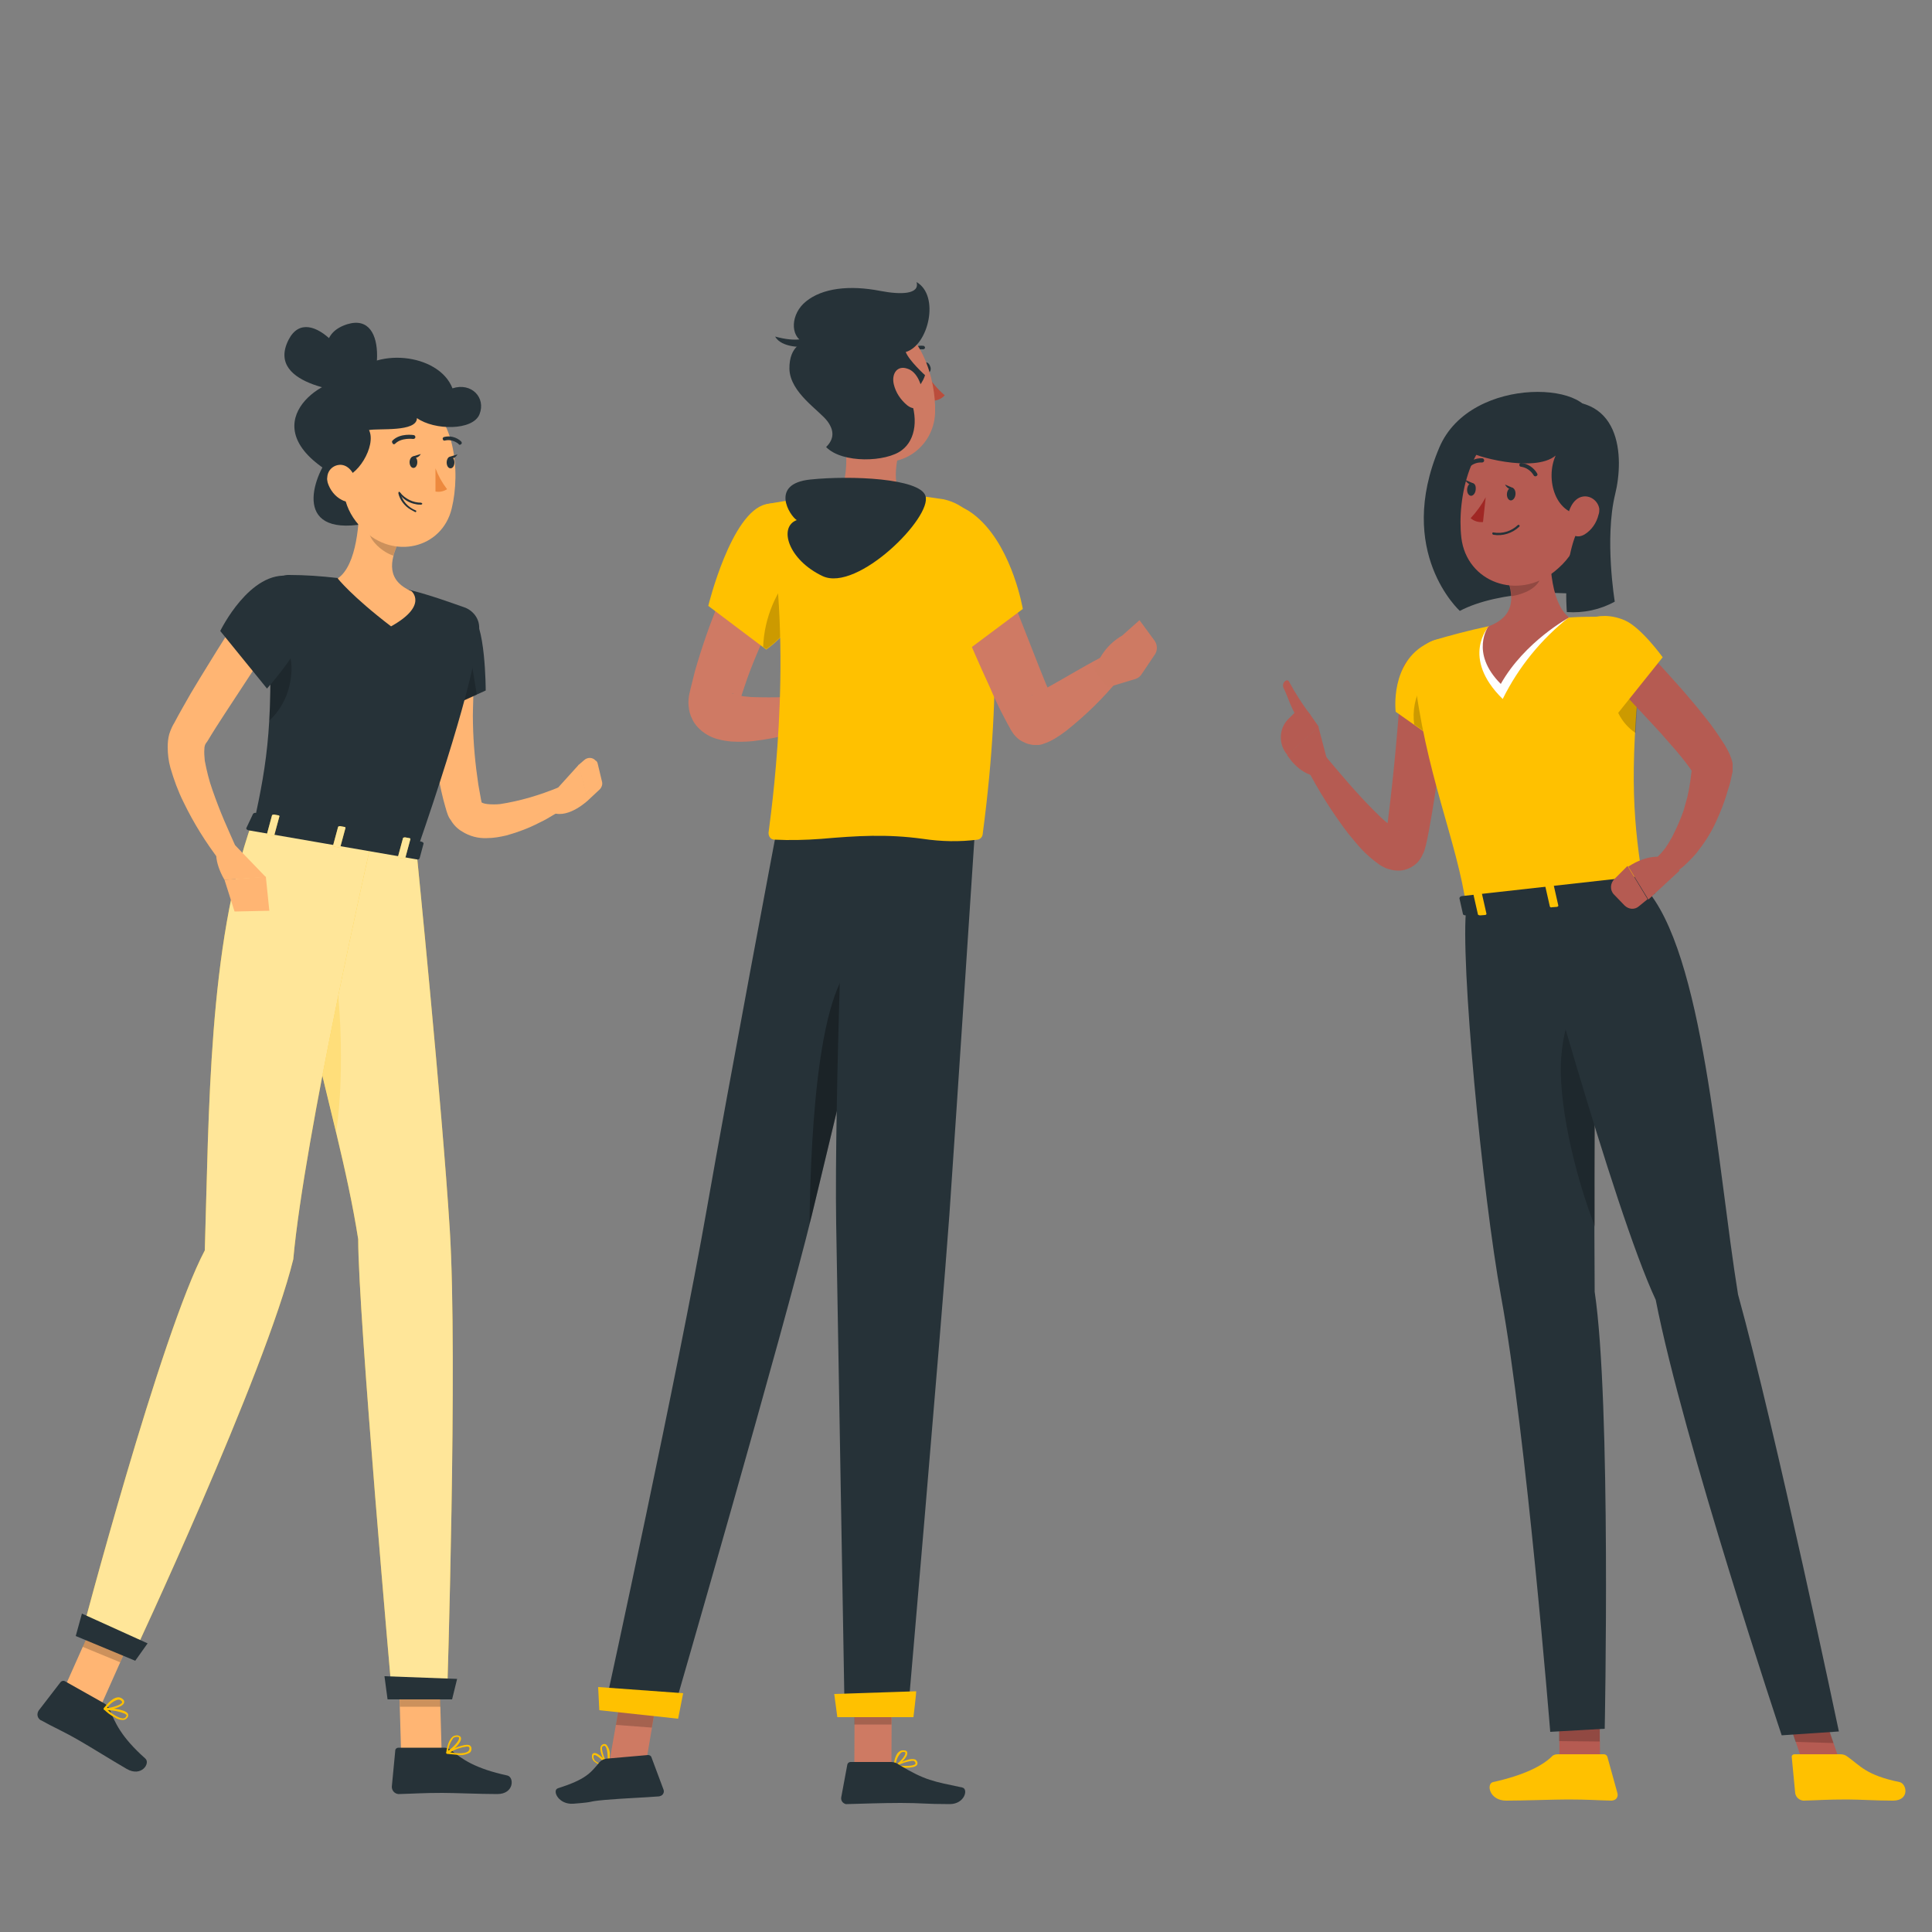 <?xml version="1.0" encoding="utf-8"?>
<!-- Generator: Adobe Illustrator 24.1.0, SVG Export Plug-In . SVG Version: 6.00 Build 0)  -->
<svg version="1.1" id="圖層_1" xmlns="http://www.w3.org/2000/svg" xmlns:xlink="http://www.w3.org/1999/xlink" x="0px" y="0px"
	 viewBox="0 0 500 500" style="enable-background:new 0 0 500 500;" xml:space="preserve">
<rect x="0" y="0" width="500" height="500" fill="#808080" stroke="none"/>
<style type="text/css">
	.st0{fill:#263238;}
	.st1{fill:#B55B52;}
	.st2{fill:#FFC100;}
	.st3{opacity:0.2;enable-background:new    ;}
	.st4{fill:#FFFFFF;}
	.st5{fill:#A02724;}
	.st6{fill:#FFB573;}
	.st7{fill:#ED893E;}
	.st8{opacity:0.2;}
	.st9{opacity:0.6;fill:#FFFFFF;enable-background:new    ;}
	.st10{opacity:0.2;fill:#FFC100;enable-background:new    ;}
	.st11{opacity:0.6;}
	.st12{fill:#CE7A63;}
	.st13{opacity:0.3;enable-background:new    ;}
	.st14{fill:#CF7A64;}
	.st15{fill:#BA4D3C;}
</style>
<g id="freepik--character-3--inject-309">
	<path class="st0" d="M411.4,109.7c3.3-10.8-30.7-13.2-38.9,6.1c-11.5,27.1,5.3,42.3,5.3,42.3c9.8-5.2,28.8-6,39.3-2.6L411.4,109.7z
		"/>
	<polygon class="st1" points="414.1,455.7 403.6,456.1 403.5,444.8 414,444.4 	"/>
	<path class="st2" d="M403.2,454h11.9c0.4,0,0.8,0.3,0.9,0.7l2.6,9.4c0.2,0.8-0.2,1.6-1,1.8c-0.1,0-0.3,0.1-0.5,0.1
		c-4.2-0.1-6.2-0.3-11.4-0.3c-3.2,0-11.5,0.3-15.9,0.3s-5.2-4.4-3.4-4.8c8.1-1.8,12.7-4.2,15.2-6.6C401.9,454.2,402.5,454,403.2,454
		z"/>
	<polygon class="st3" points="403.5,444.8 403.5,450.6 414,450.7 414,444.4 	"/>
	<path class="st0" d="M379.5,234.8c-1.7,12.9,4.1,74.2,9,100.9c6.5,35.5,12.7,112.5,12.7,112.5l14.1-0.8c0,0,1.7-84.4-2.6-113.1
		c-0.3-37.6,0.4-103.3,0.4-103.3L379.5,234.8z"/>
	<path class="st3" d="M412.9,271.9c0-9.5-7.1-17.1-8.8,1.1c-1.1,11.6,3.4,31,8.7,44.5C412.7,302.9,412.8,286.5,412.9,271.9z"/>
	<polygon class="st1" points="476.5,456.9 466.9,457.1 462.4,444 472,443.8 	"/>
	<path class="st2" d="M476.3,454h-11.9c-0.3,0-0.7,0.2-0.7,0.6c0,0,0,0.1,0,0.1l0.9,9.4c0.2,1.1,1.1,1.8,2.1,1.9
		c4.1-0.1,6.1-0.3,11.3-0.3c3.2,0,7.4,0.3,11.9,0.3c4.4,0,3.6-4.4,1.7-4.8c-8.7-1.8-10.1-4.2-13.5-6.6
		C477.6,454.2,477,454,476.3,454z"/>
	<polygon class="st3" points="462.4,444 464.7,450.8 474.5,451.1 472,443.8 	"/>
	<path class="st0" d="M395.7,233c0,0,21.8,79.9,32.8,103.4c7.1,36.4,32.6,112.7,32.6,112.7l14.8-1c0,0-16.2-77.2-26.1-113.1
		c-5.4-33.3-8.9-88.8-24.2-105.4L395.7,233z"/>
	<path class="st1" d="M374.5,175.4c-0.3,6.7-0.9,13.3-1.7,19.9c-0.8,6.6-1.8,13.1-3,19.7l-0.5,2.5l-0.3,1.3
		c-0.2,0.8-0.4,1.6-0.8,2.3c-0.5,1.2-1.3,2.2-2.3,2.9c-1.3,0.9-2.8,1.4-4.3,1.3c-1,0-2-0.3-2.9-0.6c-0.6-0.3-1.3-0.6-1.8-1
		c-1.7-1.2-3.2-2.5-4.6-4c-1.2-1.3-2.3-2.7-3.4-4c-4.1-5.4-7.7-11.1-10.8-17.1c-0.7-1.4-0.2-3.2,1.2-3.9c1.2-0.6,2.7-0.3,3.5,0.7
		l0,0c4.1,4.9,8.3,9.9,12.7,14.3c1.1,1.1,2.2,2.2,3.3,3.1c0.9,0.8,1.9,1.6,3,2.2c0.2,0.1,0.3,0.1,0.3,0.1c0,0-0.1-0.1-0.6-0.1
		c-0.7,0-1.4,0.2-2,0.6c-0.4,0.3-0.7,0.6-0.9,1c-0.1,0.2,0,0,0,0l0.2-1.1l0.3-2.4c0.8-6.3,1.5-12.7,2.1-19.2
		c0.6-6.4,1.1-12.9,1.5-19.2v-0.1c0.2-3.2,2.9-5.7,6.1-5.5C372.3,169.4,374.7,172.1,374.5,175.4L374.5,175.4L374.5,175.4z"/>
	<path class="st2" d="M369.6,166.4c-10,4.9-8.4,17.8-8.4,17.8l16,11.3c0,0,5.8-14.1,4.6-20.8C380.5,167.7,377,162.8,369.6,166.4z"/>
	<path class="st3" d="M368,177.2c2.3-3.7,6.4-2.8,11,0.1c1.1,0.9,2,2.1,2.7,3.3c-1,5.1-2.5,10-4.4,14.8l-11.3-7.9
		C365.5,184,366.2,180.4,368,177.2z"/>
	<path class="st1" d="M343.6,197.2l-2.4-9.1l-8.1,7.3c0,0,2.9,4.9,7.6,5.5L343.6,197.2z"/>
	<path class="st1" d="M335.1,184.4l-1.6,1.6c-2.6,2.5-2.7,6.7-0.3,9.4l0,0l8.1-7.3l-2.3-3.3c-0.8-1.2-2.4-1.5-3.6-0.7
		C335.3,184.2,335.2,184.3,335.1,184.4z"/>
	<path class="st1" d="M339.1,185c-2-2.7-3.9-5.6-5.5-8.6c-0.5-1-2.2,0.4-1.3,1.9c0.8,1.5,2.3,6.4,4,8.1
		C337.8,188.2,339.1,185,339.1,185z"/>
	<path class="st2" d="M365.9,173.8c2.8,26,11.3,44.1,13.6,61l45.9-5.1c-2.6-16.9-3.9-27.9-0.7-59.2c0.6-5.4-3.4-10.3-8.8-10.8
		c-0.3,0-0.6,0-0.9-0.1c-2.8,0-5.9,0-9,0.2c-7,0.3-14,1.1-20.9,2.3c-4.8,1-10,2.4-13.7,3.5C368,166.6,365.6,170,365.9,173.8z"/>
	<path class="st4" d="M385.3,162.1c0,0-7.4,8,3.6,18.8c4.1-8.3,10-15.5,17.2-21.2L385.3,162.1z"/>
	<path class="st1" d="M401.4,136.5c-0.6,6.9-0.5,19.3,4.7,23.3c0,0-11.5,6.2-17.7,17.2c-8.1-8.1-3.2-14.9-3.2-14.9
		c7.3-2.7,6.5-8.2,4.6-13.2L401.4,136.5z"/>
	<path class="st3" d="M400.2,137.8c0.3,4-0.2,8-1.5,11.8c-0.9,2.6-4.1,4.1-7.5,4.7c-0.2-1.9-0.6-3.8-1.3-5.5L400.2,137.8z"/>
	<path class="st1" d="M411.2,126.9c-2,11.1-2.6,15.9-8.9,21c-9.5,7.6-22.7,2.8-24.1-8.7c-1.2-10.3,2.3-26.8,13.7-30
		c8.2-2.3,16.7,2.5,19,10.7C411.5,122.1,411.6,124.5,411.2,126.9z"/>
	<path class="st0" d="M402.6,117.9c-2.7,5.9-0.3,16,8.2,15.4c-6.9,7.9-5.3,25.1-5.3,25.1c4.3,0.3,8.6-0.6,12.4-2.7
		c0,0-2.7-16.3,0.1-27.8c2.3-9.3,2-27.4-18.2-23.5c-2.4,0.5-17.7,4.5-19.2,12.5C380.5,117.8,397,122.6,402.6,117.9z"/>
	<path class="st1" d="M413.7,133.2c-0.5,2.1-1.8,4-3.6,5.1c-2.5,1.5-4.5-0.5-4.5-3.2c0-2.5,1.3-6.2,4.1-6.6c2-0.3,3.9,1.2,4.2,3.2
		C413.9,132.1,413.9,132.7,413.7,133.2z"/>
	<path class="st3" d="M417.6,177.9c-0.4,4.7,1.8,9.2,5.7,11.8c0.2-4.7,0.6-9.9,1.2-15.9C422.1,171.3,418.1,173.5,417.6,177.9z"/>
	<path class="st0" d="M425.8,226.9l2.5,3.9c0.2,0.3-0.1,0.7-0.7,0.7l-48.2,5.4c-0.4,0-0.8-0.1-0.8-0.4l-0.9-4c0-0.3,0.3-0.6,0.7-0.6
		l46.5-5.2C425.3,226.5,425.6,226.6,425.8,226.9z"/>
	<path class="st2" d="M420.2,232.8l1.3-0.1c0.2,0,0.4-0.2,0.4-0.3l-1.2-5.3c0-0.1-0.3-0.3-0.5-0.2l-1.2,0.1c-0.3,0-0.4,0.2-0.4,0.3
		l1.2,5.3C419.7,232.7,420,232.8,420.2,232.8z"/>
	<path class="st2" d="M383.1,236.9l1.2-0.1c0.3,0,0.4-0.2,0.4-0.3l-1.2-5.3c0-0.2-0.3-0.3-0.5-0.2l-1.3,0.1c-0.2,0-0.4,0.2-0.4,0.3
		l1.2,5.3C382.6,236.8,382.8,236.9,383.1,236.9z"/>
	<path class="st2" d="M401.6,234.8l1.3-0.1c0.2,0,0.4-0.2,0.4-0.3l-1.2-5.3c0-0.1-0.3-0.3-0.5-0.2l-1.3,0.1c-0.2,0-0.4,0.2-0.4,0.3
		l1.2,5.3C401.2,234.8,401.4,234.9,401.6,234.8z"/>
	<path class="st0" d="M392.2,128c-0.1,0.9-0.7,1.6-1.3,1.5c-0.6-0.1-1-0.9-0.9-1.8c0.1-0.9,0.7-1.6,1.3-1.5
		C391.9,126.3,392.3,127.1,392.2,128z"/>
	<path class="st0" d="M381.9,126.8c-0.1,0.9-0.7,1.6-1.3,1.5s-1-0.9-0.9-1.8c0.1-0.9,0.7-1.6,1.3-1.5
		C381.8,125.1,382,125.9,381.9,126.8z"/>
	<path class="st0" d="M381.3,125.1l-2.1-0.9C379.2,124.2,380.1,126,381.3,125.1z"/>
	<path class="st5" d="M384.5,128.7c-1.1,2-2.4,3.8-3.9,5.4c0.9,0.8,2,1.1,3.2,1L384.5,128.7z"/>
	<path class="st0" d="M386.3,138.3c-0.1-0.1-0.1-0.2-0.1-0.3c0-0.1,0.2-0.3,0.3-0.2c0,0,0,0,0,0c2.3,0.4,4.6-0.3,6.3-1.9
		c0.1-0.1,0.3-0.1,0.4,0c0.1,0.1,0.1,0.3,0,0.4c-1.8,1.7-4.3,2.5-6.7,2.1L386.3,138.3z"/>
	<path class="st0" d="M397.1,123.2c-0.1,0-0.1-0.1-0.2-0.2c-0.7-1.2-1.9-2-3.2-2.2c-0.3,0-0.5-0.2-0.5-0.5c0-0.3,0.2-0.5,0.5-0.5
		l0,0c1.7,0.2,3.2,1.2,4.1,2.7c0.2,0.3,0.1,0.6-0.2,0.7c0,0,0,0,0,0C397.5,123.3,397.3,123.3,397.1,123.2z"/>
	<path class="st0" d="M379.2,121.4L379.2,121.4c-0.3-0.3-0.3-0.6-0.1-0.8c0,0,0,0,0,0c1.1-1.3,2.8-2.1,4.5-2c0.3,0,0.5,0.3,0.5,0.6
		c0,0.3-0.3,0.5-0.6,0.5c-1.4-0.1-2.7,0.5-3.6,1.6C379.8,121.5,379.4,121.6,379.2,121.4z"/>
	<path class="st1" d="M424.3,166.6c4,4,7.7,8.1,11.4,12.3c1.8,2.1,3.7,4.3,5.4,6.5c1.9,2.3,3.6,4.8,5.2,7.3c0.5,0.8,0.9,1.6,1.3,2.4
		c0.3,0.7,0.5,1.3,0.7,2c0.1,0.3,0.1,0.6,0.1,0.8v0.5c0,0.2,0,0.5,0,0.7v0.4v0.2l0,0v0.1l-0.1,0.3c-0.3,1.5-0.6,2.9-1.1,4.3
		c-0.8,2.9-1.9,5.7-3.2,8.5c-1.3,2.8-3,5.4-4.9,7.8c-1,1.2-2.1,2.3-3.3,3.4c-0.6,0.5-1.2,1-1.9,1.5c-0.3,0.2-0.7,0.5-1,0.7
		s-0.7,0.4-1.2,0.7l-2.9-5c0-0.1,0.3-0.3,0.4-0.5l0.6-0.6c0.4-0.4,0.7-0.9,1.1-1.3c0.7-1,1.3-2,1.9-3.1c1.1-2.2,2.1-4.4,2.9-6.7
		c0.3-1.2,0.7-2.4,1-3.6c0.3-1.3,0.5-2.4,0.7-3.7s0.3-2.5,0.5-3.8v-0.2v-0.1l0,0v0.2c0,0.1,0,0.3,0,0.4c0,0.1,0,0.2,0,0.3v0.3
		c0,0.3,0,0.2,0,0.1c0-0.1-0.4-0.7-0.7-1.1c-1.3-1.8-3-3.9-4.8-5.9c-1.7-2-3.5-4-5.4-6l-11.1-11.9L424.3,166.6z"/>
	<path class="st1" d="M434.7,225.3l-8.1,7.5l-5.2-8.5c0,0,5-3.6,9.6-2.3L434.7,225.3z"/>
	<path class="st1" d="M420.4,234.3l-2.7-2.8c-1.1-1.1-1-2.9,0.1-4l3.4-3.4l5.2,8.6l-2.2,1.8C423.1,235.5,421.5,235.4,420.4,234.3z"
		/>
	<path class="st2" d="M406.1,166.3c-0.6,4.8,12.2,18.8,12.2,18.8l12-15c0,0-5.6-7.8-9.9-9.6C413.5,157.6,406.8,160.8,406.1,166.3z"
		/>
	<path class="st0" d="M391.6,126.3l-2.1-0.9C389.5,125.4,390.4,127.2,391.6,126.3z"/>
</g>
<g id="freepik--character-1--inject-309">
	<path class="st0" d="M86.2,116.9c-5,5.5-11.1,22,8,18.7C113.3,132.3,86.2,116.9,86.2,116.9z"/>
	<path class="st0" d="M92.2,101.7c1.2-7.3-12.2-24.1-17.5-13.8C68.3,100.4,92.2,101.7,92.2,101.7z"/>
	<path class="st0" d="M92.3,106.1c6.1-4.3,8.8-25.6-2.4-22.2C76.5,88.1,92.3,106.1,92.3,106.1z"/>
	<path class="st6" d="M123,171.4c-0.1,1.1-0.2,2.5-0.3,3.8c-0.1,1.3-0.1,2.7-0.2,4c0,2.7-0.2,5.4-0.1,8c0.1,5.3,0.6,10.6,1.4,15.9
		c0.2,1.3,0.5,2.6,0.7,3.9l0.1,0.4c0,0,0,0.1,0,0.1c0,0,0,0,0,0.1s0.6,0.4,1.6,0.5c1.1,0.1,2.1,0.1,3.2,0c5.2-0.8,10.2-2.3,15.1-4.3
		l2.6,4.6c-1.3,0.9-2.4,1.7-3.7,2.4c-1.3,0.8-2.5,1.5-3.8,2.1c-2.7,1.4-5.6,2.5-8.5,3.3c-1.7,0.4-3.4,0.7-5.1,0.7
		c-2.3,0.1-4.5-0.5-6.4-1.7c-1.2-0.7-2.2-1.7-2.9-2.9c-0.4-0.5-0.7-1.1-0.9-1.7c-0.1-0.3-0.2-0.6-0.3-0.9l-0.1-0.4l-0.1-0.3
		c-0.4-1.4-0.8-2.9-1.1-4.3c-1.3-5.8-2.1-11.6-2.3-17.5c-0.1-2.9-0.2-5.8-0.1-8.7c0-1.5,0.1-2.9,0.2-4.4s0.2-2.9,0.5-4.5L123,171.4z
		"/>
	<path class="st0" d="M121.7,158.8c4,1.8,4,19.9,4,19.9l-18.3,8.3c0,0-3.1-22,1-26.1C112.5,156.7,115.7,156.1,121.7,158.8z"/>
	<polygon class="st3" points="120.6,162.6 123.4,179.8 113.5,184.3 	"/>
	<path class="st6" d="M142.2,206.3l7.6-8.4l2.4,9.2c0,0-4.9,4.7-9,3.3L142.2,206.3z"/>
	<path class="st6" d="M154.7,197.7l1.1,4.6c0.2,0.7-0.1,1.5-0.6,2l-3.1,2.9l-2.4-9.2l1.5-1.3c0.9-0.8,2.2-0.7,2.9,0.1
		C154.5,197,154.6,197.3,154.7,197.7z"/>
	<path class="st0" d="M124,162.9c-0.5,6.2-3.6,21.1-16.2,57.5l-42.1-7.3c3.5-16.2,5.3-26.5,3.7-58.7c-0.2-2.9,2.1-5.4,5-5.6
		c0.1,0,0.2,0,0.4,0c4.2,0,8.4,0.3,12.6,0.8c6.4,0.6,12.8,1.7,19.1,3.2c5.1,1.3,10.6,3.3,14,4.5C122.8,158.3,124.2,160.5,124,162.9z
		"/>
	<path class="st3" d="M70.2,163.5c3.6,1.6,6.5,6.4,4.7,14c-0.8,3.4-2.6,6.6-5.2,9c0.3-6,0.4-13.1,0.1-22.1L70.2,163.5z"/>
	<path class="st6" d="M93,128.5c0.1,6.4-0.6,17.8-5.6,21.2c0,0,3.6,4.6,13.8,12.4c9.7-5.4,5.3-9.1,5.3-9.1
		c-6.6-2.8-5.5-7.9-3.5-12.4L93,128.5z"/>
	<path class="st3" d="M97.1,133.4l5.9,7.1c-0.5,1.1-0.9,2.2-1.2,3.3c-2.6-0.8-6.3-3.8-6.4-6.7C95.4,135.7,96.8,134,97.1,133.4z"/>
	<path class="st6" d="M88,116.7c0.6,10.4,0.6,14.8,5.8,20.2c7.9,8.1,20.6,5.1,23.1-5.3c2.3-9.4,1-24.8-9.2-29.1
		c-7.3-3-15.6,0.4-18.7,7.6C88.2,112.3,87.9,114.5,88,116.7z"/>
	<path class="st0" d="M87.9,123.7c4.5,0.2,9.6-8.4,7.6-12.4c2.4-0.5,12.4,0.6,12.4-3.1c4.5,3.2,14.5,3.3,16.2-1
		c1.7-4.3-2.1-8.3-7-6.7c-3.5-9.1-20.6-11-26.9-2.3C82,98,64.5,111.2,87.9,123.7z"/>
	<path class="st0" d="M106,119.6c0,0.8,0.4,1.5,1,1.5c0.6,0,1-0.7,1-1.5s-0.4-1.5-1-1.5C106.5,118.1,106,118.8,106,119.6z"/>
	<path class="st0" d="M115.6,119.7c0,0.8,0.4,1.5,1,1.5c0.6,0,1-0.7,1-1.5s-0.4-1.5-1-1.5C116.1,118.1,115.6,118.8,115.6,119.7z"/>
	<path class="st0" d="M116.4,118.2l2-0.6C118.4,117.6,117.4,119.3,116.4,118.2z"/>
	<path class="st7" d="M112.7,121.2c0.7,1.9,1.7,3.7,3,5.4c-0.9,0.6-2,0.8-3,0.6L112.7,121.2z"/>
	<path class="st0" d="M107.7,130.5c0.4,0.1,0.8,0.1,1.3,0.1c0.1,0,0.2-0.1,0.3-0.2c0,0,0,0,0,0c0-0.1-0.1-0.2-0.3-0.3
		c-2.1,0-4.2-1-5.5-2.7c-0.1-0.1-0.2-0.2-0.3-0.1c0,0,0,0,0,0c-0.1,0.1-0.1,0.3,0,0.3C104.2,129.2,105.9,130.2,107.7,130.5z"/>
	<path class="st0" d="M106.3,131.9c0.4,0.2,0.7,0.4,1.1,0.6c0.1,0.1,0.3,0,0.3-0.1c0,0,0,0,0,0c0.1-0.1,0-0.3-0.1-0.3c0,0,0,0,0,0
		c-2-0.8-3.5-2.5-4-4.5c0-0.1-0.2-0.2-0.3-0.2c0,0,0,0,0,0c-0.1,0-0.2,0.2-0.2,0.3C103.5,129.4,104.7,131,106.3,131.9z"/>
	<path class="st6" d="M84.8,124.9c0.6,1.9,1.9,3.6,3.7,4.5c2.4,1.3,4.1-0.7,4-3.2c-0.1-2.3-1.6-5.7-4.2-5.9
		c-1.9-0.1-3.5,1.3-3.6,3.2C84.6,124,84.7,124.4,84.8,124.9z"/>
	<path class="st0" d="M101.7,114.9c0.2,0.1,0.4,0.1,0.6-0.1c1.6-1.6,4.6-1.2,4.6-1.2c0.3,0,0.5-0.1,0.6-0.4c0-0.3-0.1-0.5-0.4-0.6
		c0,0,0,0,0,0c-0.1,0-3.5-0.6-5.5,1.4c-0.2,0.2-0.2,0.5,0,0.7c0,0,0,0,0,0L101.7,114.9z"/>
	<path class="st0" d="M118.9,115.1c0.2,0,0.3,0,0.5-0.2c0.2-0.2,0.1-0.5-0.1-0.7c-1.2-1.1-2.9-1.5-4.4-1.1c-0.3,0.1-0.4,0.4-0.3,0.6
		c0.1,0.3,0.3,0.4,0.6,0.3c0,0,0,0,0,0c1.2-0.3,2.5,0.1,3.5,0.9C118.7,115,118.8,115.1,118.9,115.1z"/>
	<polygon class="st6" points="103.8,453.5 114.3,453.5 113.6,429.2 103.1,429.2 	"/>
	<path class="st0" d="M114.9,452.3h-11.8c-0.4,0-0.8,0.3-0.8,0.7l-0.9,9.4c0,1,0.7,1.8,1.7,1.9c0,0,0,0,0.1,0
		c4.1-0.1,6.1-0.3,11.3-0.3c3.2,0,9.8,0.3,14.2,0.3s4.4-4.4,2.6-4.8c-8.3-1.8-11.7-4.2-14.6-6.6
		C116.2,452.5,115.6,452.3,114.9,452.3z"/>
	<g class="st8">
		<polygon points="113.6,429.2 114,441.7 103.5,441.7 103.1,429.2 		"/>
	</g>
	<path class="st2" d="M107.8,220.4c0,0,6.6,65.7,8.6,97.8c2.1,33.3-0.7,121.1-0.7,121.1h-14.2c0,0-8.8-98.9-8.8-118.6
		c-5.6-35.8-21-72.8-15.8-105.6L107.8,220.4z"/>
	<path class="st9" d="M107.8,220.4c0,0,6.6,65.7,8.6,97.8c2.1,33.3-0.7,121.1-0.7,121.1h-14.2c0,0-8.8-98.9-8.8-118.6
		c-5.6-35.8-21-72.8-15.8-105.6L107.8,220.4z"/>
	<path class="st10" d="M85.5,246.4c-3,0.8-5.7,2.5-7.6,4.9C80,265,83.7,279,87,292.9C89.4,277.7,88,252.1,85.5,246.4z"/>
	<polygon class="st0" points="100.3,439.8 117,439.8 118.3,434.5 99.5,433.8 	"/>
	<path class="st2" d="M119,454.2c0.9,0.1,1.8-0.2,2.6-0.6c0.3-0.3,0.5-0.8,0.4-1.2c0-0.3-0.2-0.5-0.4-0.7c-1.3-0.7-5.5,1.4-6,1.7
		c-0.1,0-0.1,0.2-0.1,0.3c0,0.1,0.1,0.2,0.2,0.2C116.7,454,117.9,454.1,119,454.2z M120.8,452c0.2,0,0.3,0,0.5,0.1
		c0.1,0,0.2,0.2,0.2,0.3c0,0.3-0.1,0.6-0.3,0.8c-0.6,0.6-2.4,0.7-4.7,0.3C117.8,452.7,119.3,452.2,120.8,452L120.8,452z"/>
	<path class="st2" d="M115.7,453.8L115.7,453.8c1.4-0.6,3.8-2.8,3.6-4c0-0.3-0.3-0.6-0.9-0.7c-0.5,0-1,0.1-1.3,0.4
		c-1.3,1.1-1.6,3.9-1.6,4c0,0.1,0,0.2,0.1,0.2C115.6,453.8,115.6,453.8,115.7,453.8z M118.2,449.5h0.1c0.5,0,0.5,0.2,0.5,0.3
		c0.1,0.7-1.6,2.5-2.8,3.3c0.1-1.2,0.6-2.3,1.3-3.3C117.6,449.6,117.9,449.5,118.2,449.5z"/>
	<polygon class="st6" points="16.6,437 26.3,441 36.2,418.8 26.5,414.8 	"/>
	<path class="st0" d="M27.1,440.9l-10.3-5.8c-0.4-0.2-0.8-0.1-1.1,0.2l-5.7,7.4c-0.5,0.8-0.4,1.8,0.4,2.4c0,0,0.1,0.1,0.2,0.1
		c3.6,2,5.5,2.7,10,5.3c2.8,1.6,8.4,5.1,12.2,7.3c3.8,2.2,6.2-1.5,4.8-2.7c-6.3-5.6-7.9-9.4-9.2-12.7
		C28.1,441.8,27.6,441.2,27.1,440.9z"/>
	<g class="st8">
		<polygon points="36.2,418.8 31.1,430.2 21.4,426.2 26.5,414.8 		"/>
	</g>
	<path class="st2" d="M96,218.4c0,0-17.2,75.5-20.1,107.5c-7.3,29.7-41.7,103-41.7,103L21,423.4c0,0,20.6-78.3,32-99.8
		c1.1-35.7,0.9-78.8,12.2-110.6L96,218.4z"/>
	<path class="st9" d="M96,218.4c0,0-17.2,75.5-20.1,107.5c-7.3,29.7-41.7,103-41.7,103L21,423.4c0,0,20.6-78.3,32-99.8
		c1.1-35.7,0.9-78.8,12.2-110.6L96,218.4z"/>
	<polygon class="st0" points="19.6,423.4 35,429.8 38.2,425.3 21.2,417.6 	"/>
	<path class="st2" d="M29.6,444.4c0.7,0.5,1.6,0.8,2.5,0.7c0.4-0.1,0.8-0.4,1-0.8c0.1-0.2,0.1-0.5,0-0.8c-0.8-1.3-5.5-1.5-6-1.5
		c-0.1,0-0.2,0-0.2,0.1c-0.1,0.1-0.1,0.2,0,0.3C27.7,443.2,28.6,443.9,29.6,444.4z M32.3,443.5c0.1,0.1,0.3,0.2,0.4,0.3
		c0.1,0.1,0.1,0.2,0,0.3c-0.1,0.3-0.3,0.5-0.6,0.6c-0.8,0.2-2.4-0.6-4.2-2.1C29.3,442.6,30.8,442.9,32.3,443.5L32.3,443.5z"/>
	<path class="st2" d="M26.9,442.5C26.9,442.5,26.9,442.5,26.9,442.5c1.4,0.1,4.8-0.6,5.2-1.8c0.1-0.3,0.1-0.7-0.5-1.1
		c-0.4-0.3-0.9-0.4-1.3-0.3c-1.7,0.3-3.3,2.7-3.4,2.7c0,0.1,0,0.2,0,0.2C26.9,442.4,26.9,442.4,26.9,442.5z M31.2,440
		c0.1,0,0.1,0,0.1,0.1c0.4,0.3,0.3,0.4,0.3,0.5c-0.3,0.7-2.6,1.3-4,1.5c0.7-1,1.6-1.8,2.8-2.2C30.7,439.8,31,439.9,31.2,440
		L31.2,440z"/>
	<path class="st0" d="M106.9,118.1l2-0.6C108.9,117.6,107.8,119.1,106.9,118.1z"/>
	<path class="st0" d="M65.5,210.6l-1.7,3.6c-0.2,0.3,0.1,0.6,0.6,0.7l43.4,7.5c0.4,0.1,0.7,0,0.8-0.3l1-3.7c0.1-0.3-0.2-0.5-0.6-0.6
		l-42.7-7.4C66,210.3,65.7,210.4,65.5,210.6z"/>
	<path class="st2" d="M70.5,216.3l-1.1-0.2c-0.2,0-0.4-0.2-0.3-0.3l1.3-4.8c0-0.1,0.3-0.2,0.5-0.2L72,211c0.2,0,0.4,0.2,0.3,0.3
		l-1.3,4.8C71,216.3,70.8,216.4,70.5,216.3z"/>
	<g class="st11">
		<path class="st4" d="M70.5,216.3l-1.1-0.2c-0.2,0-0.4-0.2-0.3-0.3l1.3-4.8c0-0.1,0.3-0.2,0.5-0.2L72,211c0.2,0,0.4,0.2,0.3,0.3
			l-1.3,4.8C71,216.3,70.8,216.4,70.5,216.3z"/>
	</g>
	<path class="st2" d="M104.4,222.2l-1.1-0.2c-0.2,0-0.4-0.2-0.3-0.3l1.3-4.8c0-0.1,0.3-0.2,0.5-0.2l1.1,0.2c0.2,0,0.4,0.2,0.3,0.3
		l-1.3,4.8C104.9,222.1,104.7,222.2,104.4,222.2z"/>
	<g class="st11">
		<path class="st4" d="M104.4,222.2l-1.1-0.2c-0.2,0-0.4-0.2-0.3-0.3l1.3-4.8c0-0.1,0.3-0.2,0.5-0.2l1.1,0.2c0.2,0,0.4,0.2,0.3,0.3
			l-1.3,4.8C104.9,222.1,104.7,222.2,104.4,222.2z"/>
	</g>
	<path class="st2" d="M87.6,219.3l-1.1-0.2c-0.2,0-0.4-0.2-0.3-0.3l1.3-4.8c0-0.1,0.3-0.2,0.5-0.2l1.1,0.2c0.2,0,0.4,0.2,0.3,0.3
		l-1.3,4.8C88,219.2,87.8,219.3,87.6,219.3z"/>
	<g class="st11">
		<path class="st4" d="M87.6,219.3l-1.1-0.2c-0.2,0-0.4-0.2-0.3-0.3l1.3-4.8c0-0.1,0.3-0.2,0.5-0.2l1.1,0.2c0.2,0,0.4,0.2,0.3,0.3
			l-1.3,4.8C88,219.2,87.8,219.3,87.6,219.3z"/>
	</g>
	<path class="st6" d="M60.9,218.8l7.9,8.2l-10.7,0.7c0,0-3.6-5.7-1.5-9.5L60.9,218.8z"/>
	<path class="st6" d="M72.2,163.1c-3,4.8-6.2,9.7-9.3,14.4c-3.1,4.8-6.4,9.6-9.2,14.3l-0.5,0.7c0,0,0,0.1-0.1,0.2
		c-0.1,0.3-0.2,0.6-0.2,1c-0.1,1.1,0,2.1,0.1,3.2c0.5,2.6,1.1,5.1,2,7.6c0.9,2.6,1.9,5.2,3,7.8c1.1,2.6,2.3,5.2,3.4,7.7l-4.5,2.8
		c-3.6-4.7-6.8-9.8-9.4-15.2c-1.4-2.8-2.5-5.8-3.4-8.9c-0.5-1.8-0.7-3.6-0.7-5.4c0-1.1,0.1-2.2,0.4-3.3c0.2-0.6,0.4-1.2,0.7-1.8
		l0.3-0.6l0.3-0.5c1.4-2.7,2.9-5.2,4.3-7.7c1.5-2.5,3-5,4.5-7.4c3-4.9,6.1-9.8,9.3-14.6L72.2,163.1z"/>
	<path class="st0" d="M75.1,149.1C64.7,147.4,57,163.3,57,163.3l12.1,14.9c0,0,7.8-8.7,9.5-14.2C80.4,158.2,80.1,150,75.1,149.1z"/>
	<polygon class="st6" points="69.7,235.7 60.7,235.9 58.1,227.7 68.8,226.9 	"/>
</g>
<g id="freepik--character-2--inject-309">
	<path class="st2" d="M234.5,457.5c1.2,0,2.4-0.2,2.8-0.7c0.2-0.3,0.2-0.7,0-1c-0.2-0.3-0.4-0.5-0.7-0.5c-1.6-0.4-4.9,1.5-5,1.5
		c-0.1,0.1-0.1,0.1-0.1,0.2c0,0.1,0.1,0.2,0.2,0.2C232.6,457.5,233.6,457.5,234.5,457.5z M236,455.7c0.1,0,0.3,0,0.4,0
		c0.2,0,0.3,0.2,0.4,0.3c0.2,0.3,0.1,0.4,0.1,0.5c-0.4,0.6-2.8,0.6-4.6,0.4C233.4,456.3,234.7,455.9,236,455.7L236,455.7z"/>
	<path class="st2" d="M231.6,457.3L231.6,457.3c1.2-0.5,3.4-2.6,3.2-3.7c0-0.3-0.2-0.6-0.9-0.6c-0.5-0.1-0.9,0.1-1.3,0.4
		c-1.2,1-1.3,3.6-1.3,3.7c0,0.1,0,0.2,0.1,0.2C231.5,457.3,231.6,457.3,231.6,457.3z M233.8,453.4h0.1c0.4,0,0.4,0.2,0.4,0.3
		c0.1,0.6-1.3,2.3-2.5,3c0.1-1.1,0.5-2.1,1.2-2.9C233.2,453.5,233.5,453.4,233.8,453.4z"/>
	<polygon class="st12" points="221.1,457.1 230.7,457.1 230.8,434.9 221.2,434.9 	"/>
	<path class="st0" d="M230.6,456h-10.5c-0.4,0-0.7,0.3-0.8,0.6l-1.6,8.6c-0.1,0.8,0.4,1.5,1.2,1.7c0.1,0,0.2,0,0.3,0
		c3.8-0.1,9.2-0.3,13.9-0.3c5.5,0,6.2,0.3,12.7,0.3c3.9,0,4.9-4,3.2-4.3c-7.5-1.6-9.5-1.8-16.2-5.8C232.2,456.3,231.4,456,230.6,456
		z"/>
	<polygon class="st3" points="230.8,434.9 230.7,446.3 221.1,446.3 221.2,434.9 	"/>
	<path class="st2" d="M157.8,454.3c0.1-1-0.2-2-0.9-2.8c-0.3-0.2-0.7-0.2-1,0c-0.3,0.2-0.4,0.4-0.5,0.7c-0.3,1.6,1.7,4.9,1.8,5.1
		c0.1,0.1,0.1,0.1,0.2,0.1c0.1,0,0.2-0.1,0.2-0.2C157.8,456.2,157.8,455.2,157.8,454.3z M155.8,452.7c0-0.1,0-0.3,0-0.4
		c0-0.2,0.1-0.3,0.3-0.4c0.3-0.2,0.4-0.1,0.5,0c0.6,0.4,0.8,2.9,0.6,4.6C156.5,455.3,156,454.1,155.8,452.7z"/>
	<path class="st2" d="M157.6,457.1C157.7,457.1,157.7,457,157.6,457.1c-0.6-1.3-2.8-3.6-3.8-3.4c-0.3,0-0.6,0.2-0.6,0.8
		c0,0.5,0.1,0.9,0.5,1.3c1.1,0.9,2.4,1.4,3.8,1.5c0.1,0,0.2,0,0.2-0.1C157.6,457.2,157.7,457.1,157.6,457.1z M153.6,454.7v-0.1
		c0-0.4,0.2-0.4,0.2-0.4c0.6-0.1,2.4,1.5,3.1,2.7c-1.1-0.1-2.2-0.6-3-1.3C153.8,455.3,153.6,455.1,153.6,454.7L153.6,454.7z"/>
	<polygon class="st12" points="157.5,457.2 166.9,457.9 170.7,435.5 161.4,434.9 	"/>
	<path class="st0" d="M157.4,455.1l10.3-0.9c0.4,0,0.8,0.2,0.9,0.6l3.1,8.3c0.3,0.7-0.1,1.5-0.8,1.7c-0.1,0-0.2,0.1-0.3,0.1
		c-3.7,0.3-9.2,0.5-13.9,0.9c-5.5,0.5-1.9,0.5-8.3,1c-3.9,0.3-5.6-3.5-4-4c7.2-2.3,8.4-3.9,10.8-6.8
		C155.8,455.4,156.6,455.1,157.4,455.1z"/>
	<polygon class="st3" points="170.7,435.5 168.7,447.1 159.4,446.4 161.4,434.9 	"/>
	<path class="st0" d="M234.2,213.7c0,0-17.5,73.5-24.1,100.8c-7.3,29.9-36,129-36,129l-17.1-3.7c0,0,18.6-85.2,25.9-126.8
		c5.6-32,18.3-99.2,18.3-99.2L234.2,213.7z"/>
	<path class="st2" d="M176.8,438.2l-1.3,6.6l-20.4-2.2l-0.3-6L176.8,438.2z"/>
	<path class="st13" d="M224.1,247.8c-12.1,1.6-14.3,44.1-14.6,68.9l0.6-2.2c3.6-14.9,10.5-43.6,16-66.6
		C225.5,247.7,224.8,247.7,224.1,247.8z"/>
	<path class="st0" d="M252.4,213.7c0,0-4.7,71.6-6.7,100.7c-2.2,30.3-10.8,129.7-10.8,129.7h-16.3c0,0-1.7-97.6-2.2-127.4
		c-0.5-32.5,2.3-103,2.3-103L252.4,213.7z"/>
	<path class="st2" d="M237.1,437.7c0.1,0-0.7,6.7-0.7,6.7h-19.7l-0.8-6L237.1,437.7z"/>
	<path class="st14" d="M207.1,144.8c-2.6,5.3-5.3,10.8-7.7,16.3c-2.4,5.5-4.9,11-6.7,16.5l-0.7,2.1l-0.6,2l-0.3,0.9
		c0-0.2,0-0.4,0-0.7c-0.1-0.9-0.5-1.7-1.2-2.3c-0.5-0.3-0.5-0.2-0.3-0.1c0.4,0.2,0.8,0.3,1.2,0.4c1.2,0.3,2.4,0.4,3.7,0.5
		c5.9,0.2,11.8,0,17.7-0.5h0.2c2-0.2,3.7,1.3,3.9,3.3c0.1,1.6-0.8,3.1-2.3,3.7c-6.1,2.5-12.5,4.1-19.1,4.9c-1.9,0.2-3.8,0.2-5.7,0.1
		c-1.1-0.1-2.3-0.3-3.4-0.6c-1.6-0.4-3.1-1.2-4.4-2.3c-0.9-0.8-1.7-1.7-2.2-2.8c-0.6-1.1-0.9-2.3-1-3.6c-0.1-1,0-2,0.2-3l0.3-1.3
		l0.6-2.4l0.6-2.4c1.8-6.2,3.9-12.3,6.4-18.2c2.5-5.9,5.1-11.6,8.2-17.3c1.9-3.5,6.3-4.9,9.8-3c3.4,1.8,4.8,6.1,3.1,9.6L207.1,144.8
		z"/>
	<path class="st12" d="M212.2,180.3l5.9-2.3l-0.3,11.1c-2.4-0.2-4.7-1-6.7-2.3c-1-0.7-1.5-2-1.1-3.2l0.3-1.2
		C210.6,181.4,211.3,180.7,212.2,180.3z"/>
	<polygon class="st12" points="228,176.7 225.8,186.3 217.9,189 218.2,178 	"/>
	<path class="st0" d="M239,95.3c0.2,0.8,0.7,1.3,1.2,1.2s0.8-0.8,0.6-1.5s-0.7-1.3-1.2-1.2C239.2,93.9,238.9,94.6,239,95.3z"/>
	<path class="st15" d="M239.6,96.6c1.4,2.1,3,4.1,4.9,5.7c-0.9,1-2.2,1.5-3.5,1.4L239.6,96.6z"/>
	<path class="st0" d="M235.4,91.7c-0.1,0-0.2,0-0.3-0.1c-0.2-0.2-0.2-0.5,0-0.6c0,0,0,0,0,0c1-1.1,2.4-1.7,3.9-1.5
		c0.2,0,0.4,0.3,0.4,0.5c0,0.2-0.3,0.4-0.5,0.4c0,0,0,0,0,0l0,0c-1.2-0.1-2.3,0.3-3,1.2C235.7,91.7,235.6,91.7,235.4,91.7z"/>
	<path class="st12" d="M218,109.1c1.3,7,2.2,16.7-2.7,21.4c0,0,1.9,7.1,14.9,7.1c14.3,0,6.9-6.2,6.9-6.2c-5.9-1.8-5.9-8.6-4.5-14.1
		L218,109.1z"/>
	<path class="st2" d="M198.2,130.5c-9,2.1-14.9,26.3-14.9,26.3l15,11.3c5.6-4,9.5-9.9,11.1-16.5
		C212.5,139.5,207.4,128.4,198.2,130.5z"/>
	<path class="st3" d="M205.9,147.3c-5.1,5.5-8.1,12.6-8.4,20.1l0.8,0.6c5.6-4,9.5-9.9,11.1-16.5c0.2-0.7,0.3-1.4,0.5-2.1
		L205.9,147.3z"/>
	<path class="st2" d="M254.9,140.1c1.9,10.2,4.9,34.5-0.6,75.9c-0.1,0.7-0.7,1.2-1.3,1.3c-4.7,0.6-9.4,0.5-14.1-0.2
		c-9.4-1.3-17.2-0.8-26.4,0c-4,0.3-8.1,0.4-12.1,0.2c-0.9,0-1.5-0.8-1.5-1.7c0,0,0-0.1,0-0.1c1.4-10.6,6.5-50.2-0.6-85
		c5.7-1.1,11.4-1.8,17.1-2.2c7.2-0.4,14.5-0.4,21.8,0c2.4,0.2,4.8,0.6,6.9,0.9C249.5,130.3,253.8,134.6,254.9,140.1z"/>
	<path class="st12" d="M213.5,98.9c2.4,9.2,3.4,14.7,9.1,18.5c8.5,5.7,19.1-0.8,19.4-10.6c0.3-8.7-3.8-22.3-13.6-24.1
		c-7-1.4-13.8,3.2-15.2,10.2C212.9,94.9,213,96.9,213.5,98.9z"/>
	<path class="st0" d="M235,101.7c2.9,6.3,2,12.1-1.6,14.8c-4,3.1-15.4,3.5-19.6-0.8c1.6-1.6,2.5-3.7,0.4-6.6s-9.7-7.4-9.9-13.6
		c-0.1-6.2,3.9-6.9,3.7-6.9c-3.6-1.6-3.4-7.4,0.6-10.6c4.2-3.4,11.1-4.3,19.3-2.7c5.2,1,10.2,0.9,9.3-2.3c6.1,3.5,3.1,16.4-2.8,18.1
		c0.9,2.3,5,6,5,6S238.3,101,235,101.7z"/>
	<path class="st0" d="M208.6,87.4c0,0-2.2,1.3-8-0.3c1.6,2.9,7.4,3,8.8,2.3C210.7,88.8,208.6,87.4,208.6,87.4z"/>
	<path class="st12" d="M231.3,99.4c0.5,2.2,1.8,4.1,3.5,5.5c2.3,1.8,4,0.1,4-2.5c-0.1-2.4-1.3-6.2-4-7
		C232.2,94.5,230.7,96.7,231.3,99.4z"/>
	<path class="st14" d="M255.3,138.7c1.2,2.8,2.3,5.6,3.5,8.4c1.2,2.8,2.3,5.6,3.4,8.4l6.6,16.8c1.1,2.8,2.2,5.5,3.4,8.2l0.9,1.9
		l0.2,0.5v0.1l0,0l0,0c0,0,0,0-0.1-0.1c-0.2-0.3-0.4-0.7-0.7-1c-0.5-0.6-1.1-1-1.8-1.3c-0.5-0.3-1-0.5-1.6-0.6
		c-0.3-0.1-0.7-0.1-1-0.1c-0.2,0-0.4,0-0.6,0c-0.2,0-0.4,0-0.6,0.1c-0.1,0-0.2,0.1-0.3,0.1c0.4-0.1,0.8-0.2,1.2-0.4
		c0.5-0.2,1.1-0.5,1.7-0.9c2.4-1.3,5-2.8,7.6-4.3c2.6-1.5,5.2-3,7.9-4.4h0.1c1.8-1,4-0.3,4.9,1.5c0.7,1.3,0.5,2.9-0.4,4.1
		c-4,4.9-8.5,9.3-13.5,13.3c-0.7,0.5-1.3,1-2.1,1.5c-0.9,0.6-1.9,1.2-2.9,1.6c-0.4,0.2-0.9,0.3-1.3,0.5c-0.4,0.1-0.8,0.2-1.2,0.2
		c-0.3,0-0.6,0-0.9,0c-0.5,0-0.9-0.1-1.3-0.2c-0.6-0.1-1.2-0.4-1.8-0.7c-0.8-0.4-1.4-0.9-2-1.6c-0.3-0.3-0.5-0.7-0.8-1.1l-0.1-0.2
		l-0.1-0.1l-0.3-0.6c-0.4-0.7-0.8-1.4-1.2-2.2c-1.5-2.8-2.8-5.6-4-8.4c-2.6-5.6-5-11.2-7.4-16.8c-1.2-2.8-2.4-5.6-3.5-8.4
		c-1.1-2.8-2.3-5.6-3.4-8.5c-1.5-3.7,0.3-8,4-9.5C249.5,133.2,253.7,135,255.3,138.7L255.3,138.7L255.3,138.7z"/>
	<path class="st12" d="M290.4,164.5c-3.5,2-6,5.3-7.1,9.1l3.3,4.3l7.3-2.2c0.6-0.2,1.1-0.6,1.4-1l3.7-5.5c0.6-1.1,0.5-2.4-0.2-3.4
		l-3.9-5.3L290.4,164.5z"/>
	<path class="st2" d="M235.5,145.4c0.8,10.7,12.6,24.6,12.6,24.6l16.6-12.4c0,0-2.5-15-11.1-23.1
		C242.9,124.4,234.7,135.4,235.5,145.4z"/>
	<path class="st0" d="M239.5,128.3c-1.5-4.5-19.2-5.3-29.8-4.2c-10.6,1.1-5.3,9.4-3.5,10.5c-4.8,1.8-2.2,10.3,6.7,14.5
		C221.9,153.3,241.4,133.8,239.5,128.3z"/>
</g>
</svg>
